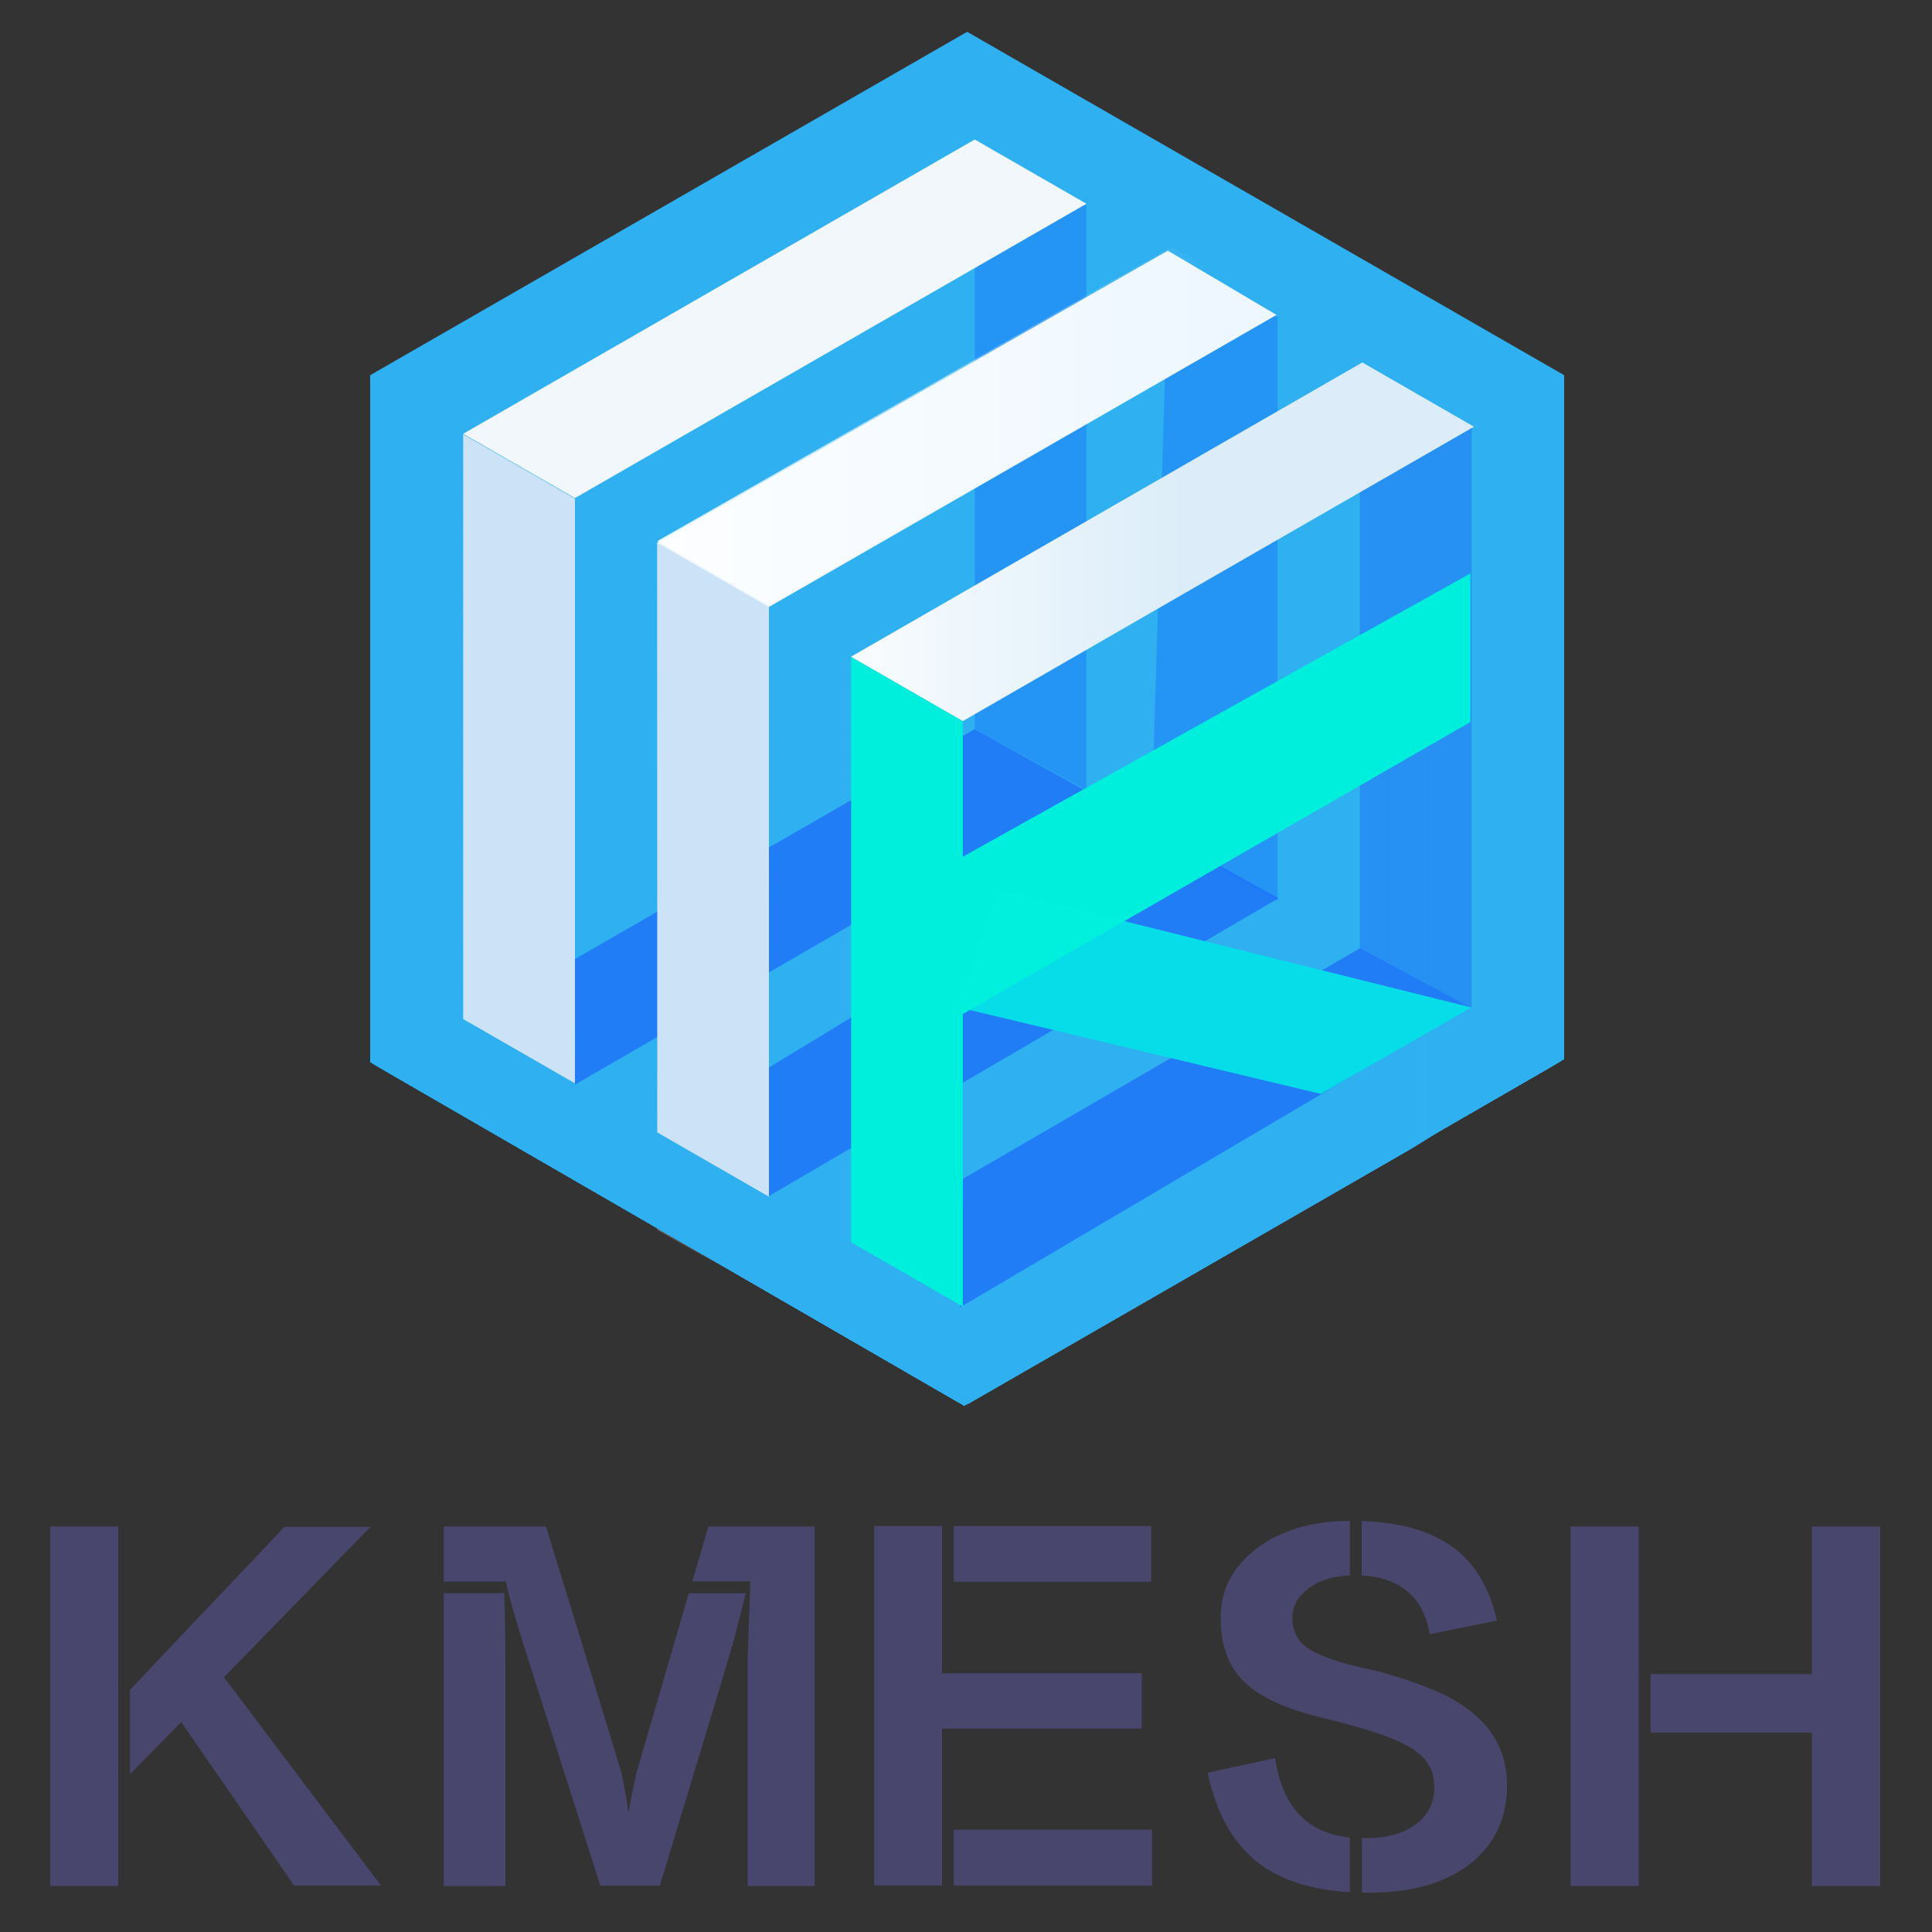 <?xml version="1.0" encoding="utf-8"?>
<!-- Generator: Adobe Illustrator 26.3.1, SVG Export Plug-In . SVG Version: 6.00 Build 0)  -->
<svg version="1.1" id="图层_1" xmlns="http://www.w3.org/2000/svg" xmlns:xlink="http://www.w3.org/1999/xlink" x="0px" y="0px"
	 viewBox="0 0 1500 1500" style="enable-background:new 0 0 1500 1500;" xml:space="preserve">
<rect x="0" y="0" width="1500" height="1500" fill="#333333" stroke="none"/>
<style type="text/css">
	.st0{opacity:0.977;}
	.st1{fill:#2FB2F4;}
	.st2{opacity:1;}
	.st3{opacity:0.999;}
	.st4{opacity:0.999;}
	.st5{opacity:0.998;}
	.st6{opacity:0.998;}
	.st7{opacity:0.997;}
	.st8{opacity:0.997;}
	.st9{opacity:0.996;}
	.st10{opacity:0.996;}
	.st11{opacity:0.995;}
	.st12{opacity:0.995;}
	.st13{opacity:0.994;}
	.st14{opacity:0.994;}
	.st15{opacity:0.993;}
	.st16{opacity:0.993;}
	.st17{opacity:0.992;}
	.st18{opacity:0.992;}
	.st19{opacity:0.991;}
	.st20{opacity:0.991;}
	.st21{opacity:0.99;}
	.st22{opacity:0.99;}
	.st23{opacity:0.989;}
	.st24{opacity:0.989;}
	.st25{opacity:0.988;}
	.st26{opacity:0.988;}
	.st27{opacity:0.987;}
	.st28{opacity:0.987;}
	.st29{opacity:0.986;}
	.st30{opacity:0.986;}
	.st31{opacity:0.985;}
	.st32{opacity:0.985;}
	.st33{opacity:0.984;}
	.st34{opacity:0.984;}
	.st35{opacity:0.983;}
	.st36{opacity:0.983;}
	.st37{opacity:0.982;}
	.st38{opacity:0.982;}
	.st39{opacity:0.981;}
	.st40{opacity:0.981;}
	.st41{opacity:0.98;}
	.st42{opacity:0.98;}
	.st43{opacity:0.979;}
	.st44{opacity:0.979;}
	.st45{opacity:0.978;}
	.st46{opacity:0.978;}
	.st47{opacity:0.977;}
	.st48{opacity:0.976;}
	.st49{opacity:0.976;}
	.st50{opacity:0.975;}
	.st51{opacity:0.975;}
	.st52{opacity:0.974;}
	.st53{opacity:0.974;}
	.st54{opacity:0.973;}
	.st55{opacity:0.973;}
	.st56{opacity:0.972;}
	.st57{opacity:0.972;}
	.st58{opacity:0.971;}
	.st59{opacity:0.971;}
	.st60{opacity:0.97;}
	.st61{opacity:0.97;}
	.st62{opacity:0.969;}
	.st63{opacity:0.969;}
	.st64{opacity:0.968;}
	.st65{opacity:0.968;}
	.st66{opacity:0.967;}
	.st67{opacity:0.967;}
	.st68{opacity:0.966;}
	.st69{opacity:0.966;}
	.st70{opacity:0.965;}
	.st71{opacity:0.965;}
	.st72{opacity:0.964;}
	.st73{opacity:0.964;}
	.st74{opacity:0.963;}
	.st75{opacity:0.963;}
	.st76{opacity:0.962;}
	.st77{opacity:0.962;}
	.st78{opacity:0.961;}
	.st79{opacity:0.961;}
	.st80{opacity:0.96;}
	.st81{opacity:0.96;}
	.st82{opacity:0.959;}
	.st83{opacity:0.959;}
	.st84{opacity:0.958;}
	.st85{opacity:0.958;}
	.st86{opacity:0.957;}
	.st87{opacity:0.957;}
	.st88{opacity:0.956;}
	.st89{opacity:0.956;}
	.st90{opacity:0.955;}
	.st91{opacity:0.955;}
	.st92{opacity:0.954;}
	.st93{opacity:0.954;}
	.st94{opacity:0.953;}
	.st95{opacity:0.953;}
	.st96{opacity:0.952;}
	.st97{opacity:0.952;}
	.st98{opacity:0.951;}
	.st99{opacity:0.951;}
	.st100{opacity:0.95;}
	.st101{opacity:0.95;}
	.st102{opacity:0.949;}
	.st103{opacity:0.949;}
	.st104{opacity:0.948;}
	.st105{opacity:0.948;}
	.st106{opacity:0.947;}
	.st107{opacity:0.947;}
	.st108{opacity:0.946;}
	.st109{opacity:0.946;}
	.st110{opacity:0.945;}
	.st111{opacity:0.945;}
	.st112{opacity:0.944;}
	.st113{opacity:0.944;}
	.st114{opacity:0.943;}
	.st115{opacity:0.943;}
	.st116{opacity:0.942;}
	.st117{opacity:0.942;}
	.st118{opacity:0.941;}
	.st119{opacity:0.941;}
	.st120{opacity:0.94;}
	.st121{opacity:0.94;}
	.st122{opacity:0.939;}
	.st123{opacity:0.939;}
	.st124{opacity:0.938;}
	.st125{opacity:0.938;}
	.st126{opacity:0.937;}
	.st127{opacity:0.937;}
	.st128{opacity:0.936;}
	.st129{opacity:0.936;}
	.st130{opacity:0.935;}
	.st131{opacity:0.935;}
	.st132{opacity:0.934;}
	.st133{opacity:0.934;}
	.st134{opacity:0.933;}
	.st135{opacity:0.933;}
	.st136{opacity:0.932;}
	.st137{opacity:0.932;}
	.st138{opacity:0.931;}
	.st139{opacity:0.931;}
	.st140{opacity:0.93;}
	.st141{opacity:0.93;}
	.st142{opacity:0.929;}
	.st143{opacity:0.929;}
	.st144{opacity:0.928;}
	.st145{opacity:0.928;}
	.st146{opacity:0.927;}
	.st147{opacity:0.927;}
	.st148{opacity:0.926;}
	.st149{opacity:0.926;}
	.st150{opacity:0.925;}
	.st151{opacity:0.925;}
	.st152{opacity:0.924;}
	.st153{opacity:0.924;}
	.st154{opacity:0.923;}
	.st155{opacity:0.923;}
	.st156{opacity:0.922;}
	.st157{opacity:0.922;}
	.st158{opacity:0.921;}
	.st159{opacity:0.921;}
	.st160{opacity:0.92;}
	.st161{opacity:0.92;}
	.st162{opacity:0.919;}
	.st163{opacity:0.919;}
	.st164{opacity:0.918;}
	.st165{opacity:0.918;}
	.st166{opacity:0.917;}
	.st167{opacity:0.917;}
	.st168{opacity:0.916;}
	.st169{opacity:0.916;}
	.st170{opacity:0.915;}
	.st171{opacity:0.915;}
	.st172{opacity:0.914;}
	.st173{opacity:0.914;}
	.st174{opacity:0.913;}
	.st175{opacity:0.913;}
	.st176{opacity:0.912;}
	.st177{opacity:0.912;}
	.st178{opacity:0.911;}
	.st179{opacity:0.911;}
	.st180{opacity:0.91;}
	.st181{opacity:0.91;}
	.st182{opacity:0.909;}
	.st183{opacity:0.909;}
	.st184{opacity:0.908;}
	.st185{opacity:0.908;}
	.st186{opacity:0.907;}
	.st187{opacity:0.907;}
	.st188{opacity:0.906;}
	.st189{opacity:0.906;}
	.st190{opacity:0.905;}
	.st191{opacity:0.905;}
	.st192{opacity:0.904;}
	.st193{opacity:0.904;}
	.st194{opacity:0.903;}
	.st195{opacity:0.903;}
	.st196{opacity:0.902;}
	.st197{opacity:0.902;}
	.st198{opacity:0.901;}
	.st199{opacity:0.901;}
	.st200{opacity:0.9;}
	.st201{opacity:0.9;}
	.st202{opacity:0.5;fill:#1E71F7;}
	.st203{opacity:0.5;fill:#1A7AFA;}
	.st204{opacity:0.5;}
	.st205{fill:#1A7AFA;}
	.st206{opacity:0.8;fill:#1E71F7;}
	.st207{fill:#EEF7FF;}
	.st208{fill:#F2F7FC;}
	.st209{fill:#CBE2F7;}
	.st210{opacity:0.49;}
	.st211{fill:url(#SVGID_1_);}
	.st212{fill:url(#SVGID_00000176021836316257332570000002157458162130372534_);}
	.st213{fill:#07DDE8;}
	.st214{fill:#DCEDF9;}
	.st215{opacity:0.989;fill:#00F0DD;}
	.st216{fill:url(#SVGID_00000075881939093120827130000004311105948704155570_);}
	.st217{fill:url(#SVGID_00000130616586004691155920000000245781874190861973_);}
	.st218{fill:#48466C;}
	.st219{fill:url(#SVGID_00000093144207712446103140000012186716018712038839_);}
</style>
<g class="st0">
	<g>
		<polygon class="st1" points="287.4,291.3 287.4,824.7 748.6,1091.3 1214.4,822.4 1214.4,291.3 750.9,24.7 		"/>
		<g class="st2">
			<polygon class="st1" points="288.6,293.9 288.6,825.3 748.6,1091.3 1213.2,823 1213.2,293.8 750.9,27.9 			"/>
		</g>
		<g class="st3">
			<polygon class="st1" points="289.8,296.4 289.8,826 748.6,1091.3 1212.1,823.7 1212.1,296.3 750.9,31.1 			"/>
		</g>
		<g class="st4">
			<polygon class="st1" points="290.9,298.9 290.9,826.7 748.6,1091.3 1210.9,824.4 1210.9,298.7 750.9,34.3 			"/>
		</g>
		<g class="st5">
			<polygon class="st1" points="292.1,301.4 292.1,827.3 748.6,1091.3 1209.8,825 1209.8,301.2 750.9,37.5 			"/>
		</g>
		<g class="st6">
			<polygon class="st1" points="293.2,304 293.3,828 748.6,1091.3 1208.6,825.7 1208.6,303.7 750.8,40.7 			"/>
		</g>
		<g class="st7">
			<polygon class="st1" points="294.4,306.5 294.4,828.6 748.6,1091.3 1207.5,826.3 1207.5,306.1 750.8,43.9 			"/>
		</g>
		<g class="st8">
			<polygon class="st1" points="295.6,309 295.6,829.3 748.6,1091.2 1206.3,827 1206.3,308.6 750.8,47.1 			"/>
		</g>
		<g class="st9">
			<polygon class="st1" points="296.7,311.5 296.8,830 748.6,1091.2 1205.2,827.6 1205.2,311.1 750.8,50.3 			"/>
		</g>
		<g class="st10">
			<polygon class="st1" points="297.9,314.1 297.9,830.6 748.6,1091.2 1204.1,828.3 1204.1,313.6 750.8,53.5 			"/>
		</g>
		<g class="st11">
			<polygon class="st1" points="299,316.6 299.1,831.3 748.6,1091.2 1202.9,828.9 1202.9,316 750.8,56.7 			"/>
		</g>
		<g class="st12">
			<polygon class="st1" points="300.2,319.1 300.3,832 748.6,1091.2 1201.8,829.6 1201.8,318.5 750.8,59.9 			"/>
		</g>
		<g class="st13">
			<polygon class="st1" points="301.4,321.6 301.4,832.6 748.6,1091.2 1200.6,830.3 1200.6,321 750.7,63.1 			"/>
		</g>
		<g class="st14">
			<polygon class="st1" points="302.5,324.2 302.6,833.3 748.6,1091.2 1199.5,830.9 1199.5,323.4 750.7,66.4 			"/>
		</g>
		<g class="st15">
			<polygon class="st1" points="303.7,326.7 303.8,833.9 748.6,1091.2 1198.3,831.6 1198.3,325.9 750.7,69.6 			"/>
		</g>
		<g class="st16">
			<polygon class="st1" points="304.9,329.2 304.9,834.6 748.6,1091.2 1197.2,832.2 1197.2,328.4 750.7,72.8 			"/>
		</g>
		<g class="st17">
			<polygon class="st1" points="306,331.8 306.1,835.3 748.5,1091.2 1196,832.9 1196,330.8 750.6,76 			"/>
		</g>
		<g class="st18">
			<polygon class="st1" points="307.1,334.3 307.2,835.9 748.5,1091.1 1194.8,833.5 1194.8,333.3 750.6,79.2 			"/>
		</g>
		<g class="st19">
			<polygon class="st1" points="308.3,336.8 308.4,836.6 748.5,1091.1 1193.6,834.2 1193.6,335.8 750.6,82.4 			"/>
		</g>
		<g class="st20">
			<polygon class="st1" points="309.4,339.3 309.5,837.3 748.5,1091.1 1192.5,834.9 1192.5,338.2 750.6,85.6 			"/>
		</g>
		<g class="st21">
			<polygon class="st1" points="310.6,341.9 310.7,837.9 748.5,1091.1 1191.3,835.5 1191.3,340.7 750.6,88.8 			"/>
		</g>
		<g class="st22">
			<polygon class="st1" points="311.8,344.4 311.9,838.6 748.5,1091.1 1190.2,836.2 1190.2,343.2 750.5,92 			"/>
		</g>
		<g class="st23">
			<polygon class="st1" points="312.9,346.9 313,839.3 748.5,1091.1 1189,836.8 1189,345.6 750.5,95.2 			"/>
		</g>
		<g class="st24">
			<polygon class="st1" points="314.1,349.4 314.2,839.9 748.5,1091.1 1187.9,837.5 1187.9,348.1 750.5,98.4 			"/>
		</g>
		<g class="st25">
			<polygon class="st1" points="315.2,352 315.4,840.6 748.5,1091.1 1186.7,838.1 1186.7,350.6 750.5,101.6 			"/>
		</g>
		<g class="st26">
			<polygon class="st1" points="316.4,354.5 316.5,841.2 748.5,1091.1 1185.6,838.8 1185.6,353 750.5,104.8 			"/>
		</g>
		<g class="st27">
			<polygon class="st1" points="317.5,357 317.7,841.9 748.5,1091 1184.4,839.4 1184.4,355.5 750.4,108 			"/>
		</g>
		<g class="st28">
			<polygon class="st1" points="318.7,359.5 318.9,842.6 748.4,1091 1183.3,840.1 1183.3,358 750.4,111.2 			"/>
		</g>
		<g class="st29">
			<polygon class="st1" points="319.9,362.1 320,843.2 748.4,1091 1182.1,840.8 1182.1,360.4 750.4,114.4 			"/>
		</g>
		<g class="st30">
			<polygon class="st1" points="321,364.6 321.2,843.9 748.4,1091 1181,841.4 1181,362.9 750.4,117.7 			"/>
		</g>
		<g class="st31">
			<polygon class="st1" points="322.2,367.1 322.3,844.6 748.4,1091 1179.8,842.1 1179.8,365.4 750.4,120.9 			"/>
		</g>
		<g class="st32">
			<polygon class="st1" points="323.3,369.7 323.5,845.2 748.4,1091 1178.7,842.7 1178.7,367.9 750.4,124.1 			"/>
		</g>
		<g class="st33">
			<polygon class="st1" points="324.5,372.2 324.7,845.9 748.4,1091 1177.5,843.4 1177.5,370.3 750.3,127.3 			"/>
		</g>
		<g class="st34">
			<polygon class="st1" points="325.7,374.7 325.8,846.6 748.4,1091 1176.4,844 1176.4,372.8 750.3,130.5 			"/>
		</g>
		<g class="st35">
			<polygon class="st1" points="326.8,377.2 327,847.2 748.4,1091 1175.2,844.7 1175.2,375.3 750.3,133.7 			"/>
		</g>
		<g class="st36">
			<polygon class="st1" points="328,379.8 328.2,847.9 748.4,1091 1174.1,845.4 1174.1,377.7 750.3,136.9 			"/>
		</g>
		<g class="st37">
			<polygon class="st1" points="329.1,382.3 329.3,848.5 748.4,1090.9 1172.9,846 1172.9,380.2 750.3,140.1 			"/>
		</g>
		<g class="st38">
			<polygon class="st1" points="330.3,384.8 330.5,849.2 748.4,1090.9 1171.7,846.7 1171.7,382.7 750.2,143.3 			"/>
		</g>
		<g class="st39">
			<polygon class="st1" points="331.4,387.3 331.7,849.9 748.4,1090.9 1170.6,847.3 1170.6,385.1 750.2,146.5 			"/>
		</g>
		<g class="st40">
			<polygon class="st1" points="332.6,389.9 332.8,850.5 748.4,1090.9 1169.4,848 1169.4,387.6 750.2,149.7 			"/>
		</g>
		<g class="st41">
			<polygon class="st1" points="333.8,392.4 334,851.2 748.4,1090.9 1168.3,848.6 1168.3,390.1 750.2,152.9 			"/>
		</g>
		<g class="st42">
			<polygon class="st1" points="334.9,394.9 335.1,851.9 748.4,1090.9 1167.1,849.3 1167.1,392.5 750.2,156.1 			"/>
		</g>
		<g class="st43">
			<polygon class="st1" points="336.1,397.4 336.3,852.5 748.3,1090.9 1166,849.9 1166,395 750.2,159.3 			"/>
		</g>
		<g class="st44">
			<polygon class="st1" points="337.2,400 337.5,853.2 748.3,1090.9 1164.8,850.6 1164.8,397.5 750.1,162.5 			"/>
		</g>
		<g class="st45">
			<polygon class="st1" points="338.4,402.5 338.6,853.8 748.3,1090.9 1163.7,851.3 1163.7,399.9 750.1,165.7 			"/>
		</g>
		<g class="st46">
			<polygon class="st1" points="339.5,405 339.8,854.5 748.3,1090.8 1162.5,851.9 1162.5,402.4 750.1,168.9 			"/>
		</g>
		<g class="st0">
			<polygon class="st1" points="340.7,407.5 341,855.2 748.3,1090.8 1161.4,852.6 1161.4,404.9 750.1,172.1 			"/>
		</g>
		<g class="st47">
			<polygon class="st1" points="341.9,410.1 342.1,855.8 748.3,1090.8 1160.2,853.2 1160.2,407.3 750.1,175.4 			"/>
		</g>
		<g class="st48">
			<polygon class="st1" points="343,412.6 343.3,856.5 748.3,1090.8 1159.1,853.9 1159.1,409.8 750,178.6 			"/>
		</g>
		<g class="st49">
			<polygon class="st1" points="344.2,415.1 344.5,857.2 748.3,1090.8 1157.9,854.5 1157.9,412.3 750,181.8 			"/>
		</g>
		<g class="st50">
			<polygon class="st1" points="345.3,417.6 345.6,857.8 748.3,1090.8 1156.8,855.2 1156.8,414.7 750,185 			"/>
		</g>
		<g class="st51">
			<polygon class="st1" points="346.5,420.2 346.8,858.5 748.3,1090.8 1155.6,855.8 1155.6,417.2 750,188.2 			"/>
		</g>
		<g class="st52">
			<polygon class="st1" points="347.7,422.7 347.9,859.2 748.3,1090.8 1154.5,856.5 1154.5,419.7 750,191.4 			"/>
		</g>
		<g class="st53">
			<polygon class="st1" points="348.8,425.2 349.1,859.8 748.3,1090.8 1153.3,857.2 1153.3,422.1 750,194.6 			"/>
		</g>
		<g class="st54">
			<polygon class="st1" points="350,427.8 350.3,860.5 748.3,1090.7 1152.2,857.8 1152.2,424.6 749.9,197.8 			"/>
		</g>
		<g class="st55">
			<polygon class="st1" points="351.1,430.3 351.4,861.1 748.3,1090.7 1151,858.5 1151,427.1 749.9,201 			"/>
		</g>
		<g class="st56">
			<polygon class="st1" points="352.3,432.8 352.6,861.8 748.3,1090.7 1149.8,859.1 1149.8,429.5 749.9,204.2 			"/>
		</g>
		<g class="st57">
			<polygon class="st1" points="353.4,435.3 353.8,862.5 748.2,1090.7 1148.7,859.8 1148.7,432 749.9,207.4 			"/>
		</g>
		<g class="st58">
			<polygon class="st1" points="354.6,437.9 354.9,863.1 748.2,1090.7 1147.5,860.4 1147.5,434.5 749.9,210.6 			"/>
		</g>
		<g class="st59">
			<polygon class="st1" points="355.8,440.4 356.1,863.8 748.2,1090.7 1146.4,861.1 1146.4,437 749.8,213.8 			"/>
		</g>
		<g class="st60">
			<polygon class="st1" points="356.9,442.9 357.3,864.5 748.2,1090.7 1145.2,861.8 1145.2,439.4 749.8,217 			"/>
		</g>
		<g class="st61">
			<polygon class="st1" points="358.1,445.4 358.4,865.1 748.2,1090.7 1144.1,862.4 1144.1,441.9 749.8,220.2 			"/>
		</g>
		<g class="st62">
			<polygon class="st1" points="359.2,448 359.6,865.8 748.2,1090.7 1142.9,863.1 1142.9,444.4 749.8,223.4 			"/>
		</g>
		<g class="st63">
			<polygon class="st1" points="360.4,450.5 360.7,866.5 748.2,1090.7 1141.8,863.7 1141.8,446.8 749.8,226.6 			"/>
		</g>
		<g class="st64">
			<polygon class="st1" points="361.5,453 361.9,867.1 748.2,1090.6 1140.6,864.4 1140.6,449.3 749.8,229.9 			"/>
		</g>
		<g class="st65">
			<polygon class="st1" points="362.7,455.5 363.1,867.8 748.2,1090.6 1139.5,865 1139.5,451.8 749.7,233.1 			"/>
		</g>
		<g class="st66">
			<polygon class="st1" points="363.9,458.1 364.2,868.4 748.2,1090.6 1138.3,865.7 1138.3,454.2 749.7,236.3 			"/>
		</g>
		<g class="st67">
			<polygon class="st1" points="365,460.6 365.4,869.1 748.2,1090.6 1137.2,866.3 1137.2,456.7 749.7,239.5 			"/>
		</g>
		<g class="st68">
			<polygon class="st1" points="366.2,463.1 366.6,869.8 748.2,1090.6 1136,867 1136,459.2 749.7,242.7 			"/>
		</g>
		<g class="st69">
			<polygon class="st1" points="367.3,465.6 367.7,870.4 748.2,1090.6 1134.9,867.7 1134.9,461.6 749.7,245.9 			"/>
		</g>
		<g class="st70">
			<polygon class="st1" points="368.5,468.2 368.9,871.1 748.2,1090.6 1133.7,868.3 1133.7,464.1 749.6,249.1 			"/>
		</g>
		<g class="st71">
			<polygon class="st1" points="369.7,470.7 370.1,871.8 748.2,1090.6 1132.6,869 1132.6,466.6 749.7,252.3 			"/>
		</g>
		<g class="st72">
			<polygon class="st1" points="371,473.2 371.4,872.4 748.3,1090.5 1131.6,869.6 1131.6,469 749.8,255.5 			"/>
		</g>
		<g class="st73">
			<polygon class="st1" points="372.2,475.7 372.6,873 748.4,1090.5 1130.5,870.2 1130.5,471.5 749.8,258.7 			"/>
		</g>
		<g class="st74">
			<polygon class="st1" points="373.5,478.3 373.9,873.7 748.5,1090.5 1129.5,870.9 1129.5,474 750,261.9 			"/>
		</g>
		<g class="st75">
			<polygon class="st1" points="374.8,480.8 375.2,874.4 748.6,1090.5 1128.4,871.6 1128.4,476.4 750,265.1 			"/>
		</g>
		<g class="st76">
			<polygon class="st1" points="376,483.3 376.5,875.1 748.7,1090.5 1127.4,872.2 1127.4,478.9 750.1,268.3 			"/>
		</g>
		<g class="st77">
			<polygon class="st1" points="377.3,485.8 377.7,875.7 748.8,1090.5 1126.3,872.9 1126.3,481.4 750.2,271.5 			"/>
		</g>
		<g class="st78">
			<polygon class="st1" points="378.5,488.4 379,876.4 748.9,1090.5 1125.3,873.5 1125.3,483.8 750.3,274.7 			"/>
		</g>
		<g class="st79">
			<polygon class="st1" points="379.8,490.9 380.2,877 749,1090.5 1124.2,874.2 1124.2,486.3 750.4,277.9 			"/>
		</g>
		<g class="st80">
			<polygon class="st1" points="381.1,493.4 381.5,877.7 749.1,1090.4 1123.2,874.8 1123.2,488.7 750.4,281.1 			"/>
		</g>
		<g class="st81">
			<polygon class="st1" points="382.3,495.9 382.8,878.4 749.2,1090.4 1122.1,875.5 1122.1,491.2 750.5,284.3 			"/>
		</g>
		<g class="st82">
			<polygon class="st1" points="383.6,498.4 384,879 749.3,1090.4 1121.1,876.1 1121.1,493.7 750.6,287.5 			"/>
		</g>
		<g class="st83">
			<polygon class="st1" points="384.8,501 385.3,879.7 749.3,1090.4 1120,876.8 1120,496.1 750.7,290.7 			"/>
		</g>
		<g class="st84">
			<polygon class="st1" points="386.1,503.5 386.6,880.3 749.4,1090.4 1118.9,877.5 1118.9,498.6 750.8,293.9 			"/>
		</g>
		<g class="st85">
			<polygon class="st1" points="387.3,506 387.8,881 749.5,1090.4 1117.9,878.1 1117.9,501.1 750.9,297.1 			"/>
		</g>
		<g class="st86">
			<polygon class="st1" points="388.6,508.5 389.1,881.7 749.6,1090.4 1116.8,878.8 1116.8,503.5 750.9,300.3 			"/>
		</g>
		<g class="st87">
			<polygon class="st1" points="389.9,511.1 390.4,882.3 749.7,1090.3 1115.8,879.4 1115.8,506 751,303.5 			"/>
		</g>
		<g class="st88">
			<polygon class="st1" points="391.1,513.6 391.6,883 749.8,1090.3 1114.7,880.1 1114.7,508.5 751.1,306.7 			"/>
		</g>
		<g class="st89">
			<polygon class="st1" points="392.4,516.1 392.9,883.6 749.9,1090.3 1113.7,880.7 1113.7,510.9 751.2,309.9 			"/>
		</g>
		<g class="st90">
			<polygon class="st1" points="393.6,518.6 394.1,884.3 750,1090.3 1112.6,881.4 1112.6,513.4 751.3,313.1 			"/>
		</g>
		<g class="st91">
			<polygon class="st1" points="394.9,521.2 395.4,885 750.1,1090.3 1111.6,882 1111.6,515.9 751.3,316.3 			"/>
		</g>
		<g class="st92">
			<polygon class="st1" points="396.1,523.7 396.7,885.6 750.2,1090.3 1110.5,882.7 1110.5,518.3 751.4,319.5 			"/>
		</g>
		<g class="st93">
			<polygon class="st1" points="397.4,526.2 397.9,886.3 750.3,1090.3 1109.5,883.3 1109.5,520.8 751.5,322.7 			"/>
		</g>
		<g class="st94">
			<polygon class="st1" points="398.7,528.7 399.2,886.9 750.4,1090.2 1108.4,884 1108.4,523.3 751.6,325.9 			"/>
		</g>
		<g class="st95">
			<polygon class="st1" points="399.9,531.2 400.5,887.6 750.5,1090.2 1107.4,884.6 1107.4,525.7 751.7,329.1 			"/>
		</g>
		<g class="st96">
			<polygon class="st1" points="401.2,533.8 401.7,888.3 750.6,1090.2 1106.3,885.3 1106.3,528.2 751.7,332.3 			"/>
		</g>
		<g class="st97">
			<polygon class="st1" points="402.4,536.3 403,888.9 750.6,1090.2 1105.3,885.9 1105.3,530.6 751.8,335.6 			"/>
		</g>
		<g class="st98">
			<polygon class="st1" points="403.7,538.8 404.2,889.6 750.7,1090.2 1104.2,886.6 1104.2,533.1 751.9,338.8 			"/>
		</g>
		<g class="st99">
			<polygon class="st1" points="405,541.3 405.5,890.2 750.8,1090.2 1103.2,887.2 1103.2,535.6 752,342 			"/>
		</g>
		<g class="st100">
			<polygon class="st1" points="406.2,543.9 406.8,890.9 750.9,1090.2 1102.1,887.9 1102.1,538 752.1,345.2 			"/>
		</g>
		<g class="st101">
			<polygon class="st1" points="407.5,546.4 408,891.6 751,1090.1 1101,888.5 1101,540.5 752.2,348.4 			"/>
		</g>
		<g class="st102">
			<polygon class="st1" points="408.7,548.9 409.3,892.2 751.1,1090.1 1100,889.2 1100,543 752.2,351.6 			"/>
		</g>
		<g class="st103">
			<polygon class="st1" points="410,551.4 410.6,892.9 751.2,1090.1 1098.9,889.9 1098.9,545.4 752.3,354.8 			"/>
		</g>
		<g class="st104">
			<polygon class="st1" points="411.2,553.9 411.8,893.5 751.3,1090.1 1097.8,890.5 1097.8,547.9 752.4,358 			"/>
		</g>
		<g class="st105">
			<polygon class="st1" points="412.3,556.5 412.9,894.2 751.2,1090.1 1096.7,891.2 1096.7,550.4 752.3,361.2 			"/>
		</g>
		<g class="st106">
			<polygon class="st1" points="413.5,559 414.1,894.9 751.2,1090.1 1095.5,891.8 1095.5,552.8 752.3,364.4 			"/>
		</g>
		<g class="st107">
			<polygon class="st1" points="414.6,561.5 415.2,895.5 751.2,1090.1 1094.3,892.5 1094.3,555.3 752.2,367.6 			"/>
		</g>
		<g class="st108">
			<polygon class="st1" points="415.7,564.1 416.3,896.2 751.1,1090.1 1093.1,893.1 1093.1,557.8 752.2,370.8 			"/>
		</g>
		<g class="st109">
			<polygon class="st1" points="416.8,566.6 417.5,896.9 751.1,1090 1091.9,893.8 1091.9,560.2 752.1,374 			"/>
		</g>
		<g class="st110">
			<polygon class="st1" points="418,569.1 418.6,897.5 751,1090 1090.8,894.4 1090.8,562.7 752.1,377.2 			"/>
		</g>
		<g class="st111">
			<polygon class="st1" points="419.1,571.6 419.7,898.2 751,1090 1089.6,895.1 1089.6,565.2 752,380.4 			"/>
		</g>
		<g class="st112">
			<polygon class="st1" points="420.2,574.2 420.9,898.8 751,1090 1088.4,895.8 1088.4,567.6 752,383.6 			"/>
		</g>
		<g class="st113">
			<polygon class="st1" points="421.4,576.7 422,899.5 750.9,1090 1087.2,896.4 1087.2,570.1 751.9,386.8 			"/>
		</g>
		<g class="st114">
			<polygon class="st1" points="422.5,579.2 423.1,900.2 750.9,1090 1086,897.1 1086,572.6 751.9,390 			"/>
		</g>
		<g class="st115">
			<polygon class="st1" points="423.6,581.7 424.3,900.8 750.9,1090 1084.9,897.7 1084.9,575 751.9,393.2 			"/>
		</g>
		<g class="st116">
			<polygon class="st1" points="424.8,584.3 425.4,901.5 750.8,1090 1083.7,898.4 1083.7,577.5 751.8,396.4 			"/>
		</g>
		<g class="st117">
			<polygon class="st1" points="425.9,586.8 426.6,902.2 750.8,1090 1082.5,899 1082.5,580 751.8,399.6 			"/>
		</g>
		<g class="st118">
			<polygon class="st1" points="427,589.3 427.7,902.8 750.8,1090 1081.3,899.7 1081.3,582.5 751.7,402.8 			"/>
		</g>
		<g class="st119">
			<polygon class="st1" points="428.2,591.8 428.8,903.5 750.7,1089.9 1080.1,900.3 1080.1,584.9 751.7,406.1 			"/>
		</g>
		<g class="st120">
			<polygon class="st1" points="429.3,594.4 430,904.1 750.7,1089.9 1079,901 1079,587.4 751.6,409.3 			"/>
		</g>
		<g class="st121">
			<polygon class="st1" points="430.4,596.9 431.1,904.8 750.7,1089.9 1077.8,901.7 1077.8,589.9 751.6,412.5 			"/>
		</g>
		<g class="st122">
			<polygon class="st1" points="431.5,599.4 432.2,905.5 750.6,1089.9 1076.6,902.3 1076.6,592.3 751.5,415.7 			"/>
		</g>
		<g class="st123">
			<polygon class="st1" points="432.7,601.9 433.4,906.1 750.6,1089.9 1075.4,903 1075.4,594.8 751.5,418.9 			"/>
		</g>
		<g class="st124">
			<polygon class="st1" points="433.8,604.5 434.5,906.8 750.6,1089.9 1074.2,903.6 1074.2,597.3 751.4,422.1 			"/>
		</g>
		<g class="st125">
			<polygon class="st1" points="434.9,607 435.6,907.5 750.5,1089.9 1073.1,904.3 1073.1,599.7 751.4,425.3 			"/>
		</g>
		<g class="st126">
			<polygon class="st1" points="436.1,609.5 436.8,908.1 750.5,1089.9 1071.9,904.9 1071.9,602.2 751.4,428.5 			"/>
		</g>
		<g class="st127">
			<polygon class="st1" points="437.2,612 437.9,908.8 750.5,1089.9 1070.7,905.6 1070.7,604.7 751.3,431.7 			"/>
		</g>
		<g class="st128">
			<polygon class="st1" points="438.3,614.6 439.1,909.4 750.4,1089.8 1069.5,906.2 1069.5,607.1 751.3,434.9 			"/>
		</g>
		<g class="st129">
			<polygon class="st1" points="439.5,617.1 440.2,910.1 750.4,1089.8 1068.3,906.9 1068.3,609.6 751.2,438.1 			"/>
		</g>
		<g class="st130">
			<polygon class="st1" points="440.6,619.6 441.3,910.8 750.4,1089.8 1067.2,907.6 1067.2,612.1 751.2,441.3 			"/>
		</g>
		<g class="st131">
			<polygon class="st1" points="441.7,622.1 442.5,911.4 750.3,1089.8 1066,908.2 1066,614.5 751.1,444.5 			"/>
		</g>
		<g class="st132">
			<polygon class="st1" points="442.9,624.7 443.6,912.1 750.3,1089.8 1064.8,908.9 1064.8,617 751.1,447.7 			"/>
		</g>
		<g class="st133">
			<polygon class="st1" points="444,627.2 444.7,912.8 750.3,1089.8 1063.6,909.5 1063.6,619.5 751,450.9 			"/>
		</g>
		<g class="st134">
			<polygon class="st1" points="445.1,629.7 445.9,913.4 750.2,1089.8 1062.4,910.2 1062.4,621.9 751,454.1 			"/>
		</g>
		<g class="st135">
			<polygon class="st1" points="446.2,632.3 447,914.1 750.2,1089.8 1061.3,910.8 1061.3,624.4 750.9,457.3 			"/>
		</g>
		<g class="st136">
			<polygon class="st1" points="447.4,634.8 448.1,914.8 750.2,1089.8 1060.1,911.5 1060.1,626.9 750.9,460.5 			"/>
		</g>
		<g class="st137">
			<polygon class="st1" points="448.5,637.3 449.3,915.4 750.1,1089.7 1058.9,912.2 1058.9,629.3 750.9,463.8 			"/>
		</g>
		<g class="st138">
			<polygon class="st1" points="449.6,639.8 450.4,916.1 750.1,1089.7 1057.7,912.8 1057.7,631.8 750.8,467 			"/>
		</g>
		<g class="st139">
			<polygon class="st1" points="450.8,642.4 451.6,916.7 750.1,1089.7 1056.5,913.5 1056.5,634.3 750.8,470.2 			"/>
		</g>
		<g class="st140">
			<polygon class="st1" points="451.9,644.9 452.7,917.4 750,1089.7 1055.4,914.1 1055.4,636.7 750.7,473.4 			"/>
		</g>
		<g class="st141">
			<polygon class="st1" points="453,647.4 453.8,918.1 750,1089.7 1054.2,914.8 1054.2,639.2 750.7,476.6 			"/>
		</g>
		<g class="st142">
			<polygon class="st1" points="454.2,649.9 455,918.7 750,1089.7 1053,915.4 1053,641.7 750.6,479.8 			"/>
		</g>
		<g class="st143">
			<polygon class="st1" points="455.3,652.5 456.1,919.4 749.9,1089.7 1051.8,916.1 1051.8,644.1 750.6,483 			"/>
		</g>
		<g class="st144">
			<polygon class="st1" points="456.4,655 457.2,920.1 749.9,1089.7 1050.6,916.7 1050.6,646.6 750.5,486.2 			"/>
		</g>
		<g class="st145">
			<polygon class="st1" points="457.5,657.5 458.4,920.7 749.9,1089.7 1049.5,917.4 1049.5,649.1 750.5,489.4 			"/>
		</g>
		<g class="st146">
			<polygon class="st1" points="458.7,660 459.5,921.4 749.8,1089.6 1048.3,918.1 1048.3,651.5 750.4,492.6 			"/>
		</g>
		<g class="st147">
			<polygon class="st1" points="459.8,662.6 460.6,922 749.8,1089.6 1047.1,918.7 1047.1,654 750.4,495.8 			"/>
		</g>
		<g class="st148">
			<polygon class="st1" points="460.9,665.1 461.8,922.7 749.7,1089.6 1045.9,919.4 1045.9,656.5 750.4,499 			"/>
		</g>
		<g class="st149">
			<polygon class="st1" points="462.1,667.6 462.9,923.4 749.7,1089.6 1044.7,920 1044.7,659 750.3,502.2 			"/>
		</g>
		<g class="st150">
			<polygon class="st1" points="463.2,670.1 464.1,924 749.7,1089.6 1043.6,920.7 1043.6,661.4 750.3,505.4 			"/>
		</g>
		<g class="st151">
			<polygon class="st1" points="464.3,672.7 465.2,924.7 749.6,1089.6 1042.4,921.3 1042.4,663.9 750.2,508.6 			"/>
		</g>
		<g class="st152">
			<polygon class="st1" points="465.5,675.2 466.3,925.4 749.6,1089.6 1041.2,922 1041.2,666.4 750.2,511.8 			"/>
		</g>
		<g class="st153">
			<polygon class="st1" points="466.6,677.7 467.5,926 749.6,1089.6 1040,922.6 1040,668.8 750.1,515 			"/>
		</g>
		<g class="st154">
			<polygon class="st1" points="467.7,680.2 468.6,926.7 749.5,1089.6 1038.8,923.3 1038.8,671.3 750.1,518.2 			"/>
		</g>
		<g class="st155">
			<polygon class="st1" points="468.9,682.8 469.7,927.4 749.5,1089.5 1037.7,924 1037.7,673.8 750,521.5 			"/>
		</g>
		<g class="st156">
			<polygon class="st1" points="470,685.3 470.9,928 749.5,1089.5 1036.5,924.6 1036.5,676.2 750,524.7 			"/>
		</g>
		<g class="st157">
			<polygon class="st1" points="471.1,687.8 472,928.7 749.4,1089.5 1035.3,925.3 1035.3,678.7 749.9,527.9 			"/>
		</g>
		<g class="st158">
			<polygon class="st1" points="472.2,690.3 473.1,929.3 749.4,1089.5 1034.1,925.9 1034.1,681.2 749.9,531.1 			"/>
		</g>
		<g class="st159">
			<polygon class="st1" points="473.4,692.9 474.3,930 749.4,1089.5 1032.9,926.6 1032.9,683.6 749.8,534.3 			"/>
		</g>
		<g class="st160">
			<polygon class="st1" points="474.5,695.4 475.4,930.7 749.3,1089.5 1031.8,927.2 1031.8,686.1 749.8,537.5 			"/>
		</g>
		<g class="st161">
			<polygon class="st1" points="475.6,697.9 476.6,931.3 749.3,1089.5 1030.6,927.9 1030.6,688.6 749.8,540.7 			"/>
		</g>
		<g class="st162">
			<polygon class="st1" points="476.8,700.5 477.7,932 749.3,1089.5 1029.4,928.5 1029.4,691 749.7,543.9 			"/>
		</g>
		<g class="st163">
			<polygon class="st1" points="477.9,703 478.8,932.7 749.2,1089.5 1028.2,929.2 1028.2,693.5 749.7,547.1 			"/>
		</g>
		<g class="st164">
			<polygon class="st1" points="479,705.5 480,933.3 749.2,1089.5 1027,929.9 1027,696 749.6,550.3 			"/>
		</g>
		<g class="st165">
			<polygon class="st1" points="480.2,708 481.1,934 749.2,1089.4 1025.9,930.5 1025.9,698.4 749.6,553.5 			"/>
		</g>
		<g class="st166">
			<polygon class="st1" points="481.3,710.6 482.2,934.6 749.1,1089.4 1024.7,931.2 1024.7,700.9 749.5,556.7 			"/>
		</g>
		<g class="st167">
			<polygon class="st1" points="482.4,713.1 483.4,935.3 749.1,1089.4 1023.5,931.8 1023.5,703.4 749.5,559.9 			"/>
		</g>
		<g class="st168">
			<polygon class="st1" points="483.6,715.6 484.5,936 749.1,1089.4 1022.3,932.5 1022.3,705.8 749.4,563.1 			"/>
		</g>
		<g class="st169">
			<polygon class="st1" points="484.7,718.1 485.6,936.6 749,1089.4 1021.1,933.1 1021.1,708.3 749.4,566.3 			"/>
		</g>
		<g class="st170">
			<polygon class="st1" points="485.8,720.7 486.8,937.3 749,1089.4 1020,933.8 1020,710.8 749.3,569.5 			"/>
		</g>
		<g class="st171">
			<polygon class="st1" points="486.9,723.2 487.9,938 749,1089.4 1018.8,934.5 1018.8,713.2 749.3,572.7 			"/>
		</g>
		<g class="st172">
			<polygon class="st1" points="488.1,725.7 489.1,938.6 748.9,1089.4 1017.6,935.1 1017.6,715.7 749.3,575.9 			"/>
		</g>
		<g class="st173">
			<polygon class="st1" points="489.2,728.2 490.2,939.3 748.9,1089.4 1016.4,935.8 1016.4,718.2 749.2,579.2 			"/>
		</g>
		<g class="st174">
			<polygon class="st1" points="490.3,730.8 491.3,940 748.9,1089.3 1015.2,936.4 1015.2,720.6 749.2,582.4 			"/>
		</g>
		<g class="st175">
			<polygon class="st1" points="491.5,733.3 492.5,940.6 748.8,1089.3 1014.1,937.1 1014.1,723.1 749.1,585.6 			"/>
		</g>
		<g class="st176">
			<polygon class="st1" points="492.6,735.8 493.6,941.3 748.8,1089.3 1012.9,937.7 1012.9,725.6 749.1,588.8 			"/>
		</g>
		<g class="st177">
			<polygon class="st1" points="493.7,738.3 494.7,941.9 748.8,1089.3 1011.7,938.4 1011.7,728 749,592 			"/>
		</g>
		<g class="st178">
			<polygon class="st1" points="494.9,740.9 495.9,942.6 748.7,1089.3 1010.5,939 1010.5,730.5 749,595.2 			"/>
		</g>
		<g class="st179">
			<polygon class="st1" points="496,743.4 497,943.3 748.7,1089.3 1009.3,939.7 1009.3,733 748.9,598.4 			"/>
		</g>
		<g class="st180">
			<polygon class="st1" points="497.1,745.9 498.1,943.9 748.7,1089.3 1008.2,940.4 1008.2,735.5 748.9,601.6 			"/>
		</g>
		<g class="st181">
			<polygon class="st1" points="498.3,748.4 499.3,944.6 748.6,1089.3 1007,941 1007,737.9 748.8,604.8 			"/>
		</g>
		<g class="st182">
			<polygon class="st1" points="499.4,751 500.4,945.3 748.6,1089.3 1005.8,941.7 1005.8,740.4 748.8,608 			"/>
		</g>
		<g class="st183">
			<polygon class="st1" points="500.5,753.5 501.6,945.9 748.6,1089.2 1004.6,942.3 1004.6,742.9 748.8,611.2 			"/>
		</g>
		<g class="st184">
			<polygon class="st1" points="501.6,756 502.7,946.6 748.5,1089.2 1003.4,943 1003.4,745.3 748.7,614.4 			"/>
		</g>
		<g class="st185">
			<polygon class="st1" points="502.8,758.5 503.8,947.2 748.5,1089.2 1002.3,943.6 1002.3,747.8 748.7,617.6 			"/>
		</g>
		<g class="st186">
			<polygon class="st1" points="503.9,761.1 505,947.9 748.5,1089.2 1001.1,944.3 1001.1,750.3 748.6,620.8 			"/>
		</g>
		<g class="st187">
			<polygon class="st1" points="505,763.6 506.1,948.6 748.4,1089.2 999.9,944.9 999.9,752.7 748.6,624 			"/>
		</g>
		<g class="st188">
			<polygon class="st1" points="506.2,766.1 507.2,949.2 748.4,1089.2 998.7,945.6 998.7,755.2 748.5,627.2 			"/>
		</g>
		<g class="st189">
			<polygon class="st1" points="507.3,768.7 508.4,949.9 748.3,1089.2 997.5,946.3 997.5,757.7 748.5,630.4 			"/>
		</g>
		<g class="st190">
			<polygon class="st1" points="508.4,771.2 509.5,950.6 748.3,1089.2 996.4,946.9 996.4,760.1 748.4,633.6 			"/>
		</g>
		<g class="st191">
			<polygon class="st1" points="509.6,773.7 510.6,951.2 748.3,1089.2 995.2,947.6 995.2,762.6 748.4,636.9 			"/>
		</g>
		<g class="st192">
			<polygon class="st1" points="510.7,776.2 511.8,951.9 748.2,1089.1 994,948.2 994,765.1 748.3,640.1 			"/>
		</g>
		<g class="st193">
			<polygon class="st1" points="511.8,778.8 512.9,952.5 748.2,1089.1 992.8,948.9 992.8,767.5 748.3,643.3 			"/>
		</g>
		<g class="st194">
			<polygon class="st1" points="512.9,781.3 514.1,953.2 748.2,1089.1 991.6,949.5 991.6,770 748.3,646.5 			"/>
		</g>
		<g class="st195">
			<polygon class="st1" points="514.1,783.8 515.2,953.9 748.1,1089.1 990.5,950.2 990.5,772.5 748.2,649.7 			"/>
		</g>
		<g class="st196">
			<polygon class="st1" points="515.2,786.3 516.3,954.5 748.1,1089.1 989.3,950.8 989.3,774.9 748.2,652.9 			"/>
		</g>
		<g class="st197">
			<polygon class="st1" points="516.3,788.9 517.5,955.2 748.1,1089.1 988.1,951.5 988.1,777.4 748.1,656.1 			"/>
		</g>
		<g class="st198">
			<polygon class="st1" points="517.5,791.4 518.6,955.9 748,1089.1 986.9,952.2 986.9,779.9 748.1,659.3 			"/>
		</g>
		<g class="st199">
			<polygon class="st1" points="518.6,793.9 519.7,956.5 748,1089.1 985.7,952.8 985.7,782.3 748,662.5 			"/>
		</g>
		<g class="st200">
			<polygon class="st1" points="519.7,796.4 520.8,957.2 747.9,1089.1 984.5,953.5 984.5,784.8 748,665.7 			"/>
		</g>
		<g class="st201">
			<polygon class="st1" points="520.9,799 522,957.9 747.9,1089 983.4,954.1 983.4,787.3 747.9,668.9 			"/>
		</g>
	</g>
</g>
<polygon class="st202" points="1142.6,782.4 1142.6,330.3 1055.8,282.6 1055.8,737.1 "/>
<polygon class="st203" points="991.9,699.3 991.9,246.1 907.4,196.2 893.8,644.9 "/>
<g class="st204">
	<g>
		<polygon class="st205" points="843.5,613.6 843.5,159.7 756.8,112 756.8,566 		"/>
	</g>
</g>
<polygon class="st206" points="756.7,566.1 446.4,744.6 446.4,842.1 841.9,613.3 "/>
<polygon class="st206" points="899,645.4 597,828.8 597,928.6 992.6,697.4 "/>
<g>
	<g>
		<g>
			<polygon class="st207" points="906.7,194.6 509.8,421.6 596.6,471.5 991.1,244.5 			"/>
		</g>
	</g>
</g>
<polygon class="st208" points="756.8,108.3 359.6,336.8 446.4,386.7 843.5,158.2 "/>
<g>
	<polygon class="st209" points="446.4,841.1 446.4,387.1 359.6,337.2 359.6,791.2 	"/>
</g>
<g class="st210">
	<linearGradient id="SVGID_1_" gradientUnits="userSpaceOnUse" x1="553.636" y1="421.393" x2="553.636" y2="925.254">
		<stop  offset="6.355514e-02" style="stop-color:#FFFFFF"/>
		<stop  offset="0.582" style="stop-color:#FFFFFF;stop-opacity:0.17"/>
	</linearGradient>
	<polygon class="st211" points="597,925.3 597,471.3 510.3,421.4 510.3,875.3 	"/>
	
		<linearGradient id="SVGID_00000013894103083895378580000016738147850504230330_" gradientUnits="userSpaceOnUse" x1="553.636" y1="954.146" x2="553.636" y2="1004.509">
		<stop  offset="6.355514e-02" style="stop-color:#FFFFFF"/>
		<stop  offset="0.582" style="stop-color:#FFFFFF;stop-opacity:0"/>
	</linearGradient>
	<polygon style="fill:url(#SVGID_00000013894103083895378580000016738147850504230330_);" points="510.3,954.1 510.3,954.6 
		597,1004.5 597,1004.1 	"/>
</g>
<polygon class="st206" points="1055.7,736.3 747.7,915.2 745.4,1015 1140.9,781.6 "/>
<g>
	<polygon class="st213" points="1142.4,782.2 775.4,690.9 743.4,781.9 1025.5,849.3 	"/>
</g>
<polygon class="st214" points="1057.7,281.4 660.6,509.9 747.3,559.8 1144.4,331.3 "/>
<polygon class="st215" points="747.5,1014.4 747.5,560 660.8,510.1 660.8,964.5 "/>
<linearGradient id="SVGID_00000124123014875940932730000010628973724938383038_" gradientUnits="userSpaceOnUse" x1="450.007" y1="420.623" x2="1087.742" y2="420.623">
	<stop  offset="6.355514e-02" style="stop-color:#FFFFFF"/>
	<stop  offset="0.293" style="stop-color:#FFFFFF;stop-opacity:0.902"/>
	<stop  offset="0.733" style="stop-color:#FFFFFF;stop-opacity:0"/>
</linearGradient>
<polygon style="fill:url(#SVGID_00000124123014875940932730000010628973724938383038_);" points="1058.2,281.4 661.1,509.9 
	747.8,559.8 1145,331.3 "/>
<linearGradient id="SVGID_00000034773007612034487600000002799054977399436460_" gradientUnits="userSpaceOnUse" x1="299.219" y1="330.763" x2="936.954" y2="330.763">
	<stop  offset="6.355514e-02" style="stop-color:#FFFFFF"/>
	<stop  offset="0.293" style="stop-color:#FFFFFF;stop-opacity:0.902"/>
	<stop  offset="1" style="stop-color:#FFFFFF;stop-opacity:0"/>
</linearGradient>
<polygon style="fill:url(#SVGID_00000034773007612034487600000002799054977399436460_);" points="909.7,191.6 510.3,420.1 597,470 
	994.2,241.5 "/>
<polygon class="st209" points="597,929.1 597,471.3 510.3,421.4 510.3,879.2 "/>
<g>
	<polygon class="st218" points="886.5,1299.1 731.4,1299.1 731.4,1184.8 678.7,1184.8 678.7,1463.9 731.4,1463.9 731.4,1342.1 
		886.5,1342.1 	"/>
	<rect x="39" y="1185.2" class="st218" width="52.8" height="279.1"/>
	<polygon class="st218" points="287.6,1185.5 220.8,1185.5 100.9,1312 100.9,1377.5 140.7,1337 228.3,1463.9 295.8,1463.9 
		173.9,1302.2 	"/>
	<rect x="1219.4" y="1185.2" class="st218" width="53" height="279.1"/>
	<polygon class="st218" points="1406.7,1185.2 1406.7,1299.8 1281.5,1299.8 1281.5,1345.2 1406.7,1345.2 1406.7,1464.3 
		1459.8,1464.3 1459.8,1185.2 	"/>
	<rect x="740.5" y="1184.8" class="st218" width="153.3" height="43.3"/>
	<rect x="740.5" y="1420.6" class="st218" width="153.9" height="43.3"/>
	<path class="st218" d="M1109.9,1268.8l52.4-10.6c-5.9-25.9-17.7-45.2-35.3-57.7c-16.9-12-40.2-18.6-69.8-19.6v42.3
		c14.8,0.8,26.5,4.9,35.2,12.1C1101.8,1243.1,1107.6,1254.2,1109.9,1268.8z"/>
	<path class="st218" d="M344.5,1236.9v227.4h47.9v-169.6c0-24.8-0.3-44.1-0.9-57.8H344.5z"/>
	<path class="st218" d="M494.1,1376.6c-3.7,17.1-5.6,27-5.8,29.7h-0.7c0-3-1.7-13-5.1-30c-19.4-63.7-38.9-127.4-58.6-191.1h-79.4
		v42.7h46.6c0,0,0,0,0,0h1.7c1.6,8.6,6.2,25,13.7,49.1c19.9,62.3,39.7,124.7,59.6,187h46.2c35.4-116.5,54.4-179.7,57.2-189.7
		c3.3-12.4,6.4-24.9,9.5-37.3h-44.2C508.7,1326.5,495.1,1373.1,494.1,1376.6z"/>
	<path class="st218" d="M537.5,1227.8l45-0.1c-0.7,20.5-1.4,40.7-2,61.2v175.4h52v-279.1H550
		C545.5,1200.3,541.4,1214.5,537.5,1227.8z"/>
	<path class="st218" d="M990,1365l-52.4,11.3c6.8,31.9,20.1,55.3,39.7,70.3c17.3,13.2,40.8,20.7,70.7,22.5v-42.4
		C1014.9,1423.3,995.6,1402.8,990,1365z"/>
	<path class="st218" d="M1113,1312.1c-18.9-7.7-36.6-13.3-53.1-16.7c-21.9-5-36.9-10.3-44.9-16c-7.8-5.7-11.6-13.4-11.6-23.2
		c0-8.9,4-16.4,12-22.5c8.2-6.5,19.2-10,32.7-10.5v-42.4c-30.1,0.1-54.6,7.5-73.4,22.2c-18,14.1-27,31.7-27,52.9
		c0,20.9,5.8,37.3,17.5,49.1c12.1,12.3,33,22,62.7,29c13,3,27.5,7.1,43.5,12.3c16,5.5,27.2,11.6,33.6,18.4
		c5.7,5.9,8.6,13.5,8.6,22.9c0,11.4-4.3,20.6-13,27.6c-9.6,8-22.9,11.9-40.1,11.9c-1,0-2,0-3.1,0v42.3c1.6,0,3.2,0.1,4.8,0.1
		c34.5,0,61.3-7.8,80.5-23.5c18.3-15,27.4-35.1,27.4-60.4C1169.8,1352.5,1150.9,1328,1113,1312.1z"/>
</g>
<linearGradient id="SVGID_00000014620149728008973630000002571191826713061287_" gradientUnits="userSpaceOnUse" x1="747.662" y1="684.278" x2="747.662" y2="684.278">
	<stop  offset="1.553748e-02" style="stop-color:#FFFFFF"/>
	<stop  offset="0.545" style="stop-color:#FFFFFF;stop-opacity:0"/>
</linearGradient>
<path style="fill:url(#SVGID_00000014620149728008973630000002571191826713061287_);" d="M747.7,684.3"/>
<polygon class="st215" points="746.7,665.6 746.7,787.8 1141.6,560.6 1141.6,445.2 "/>
</svg>
